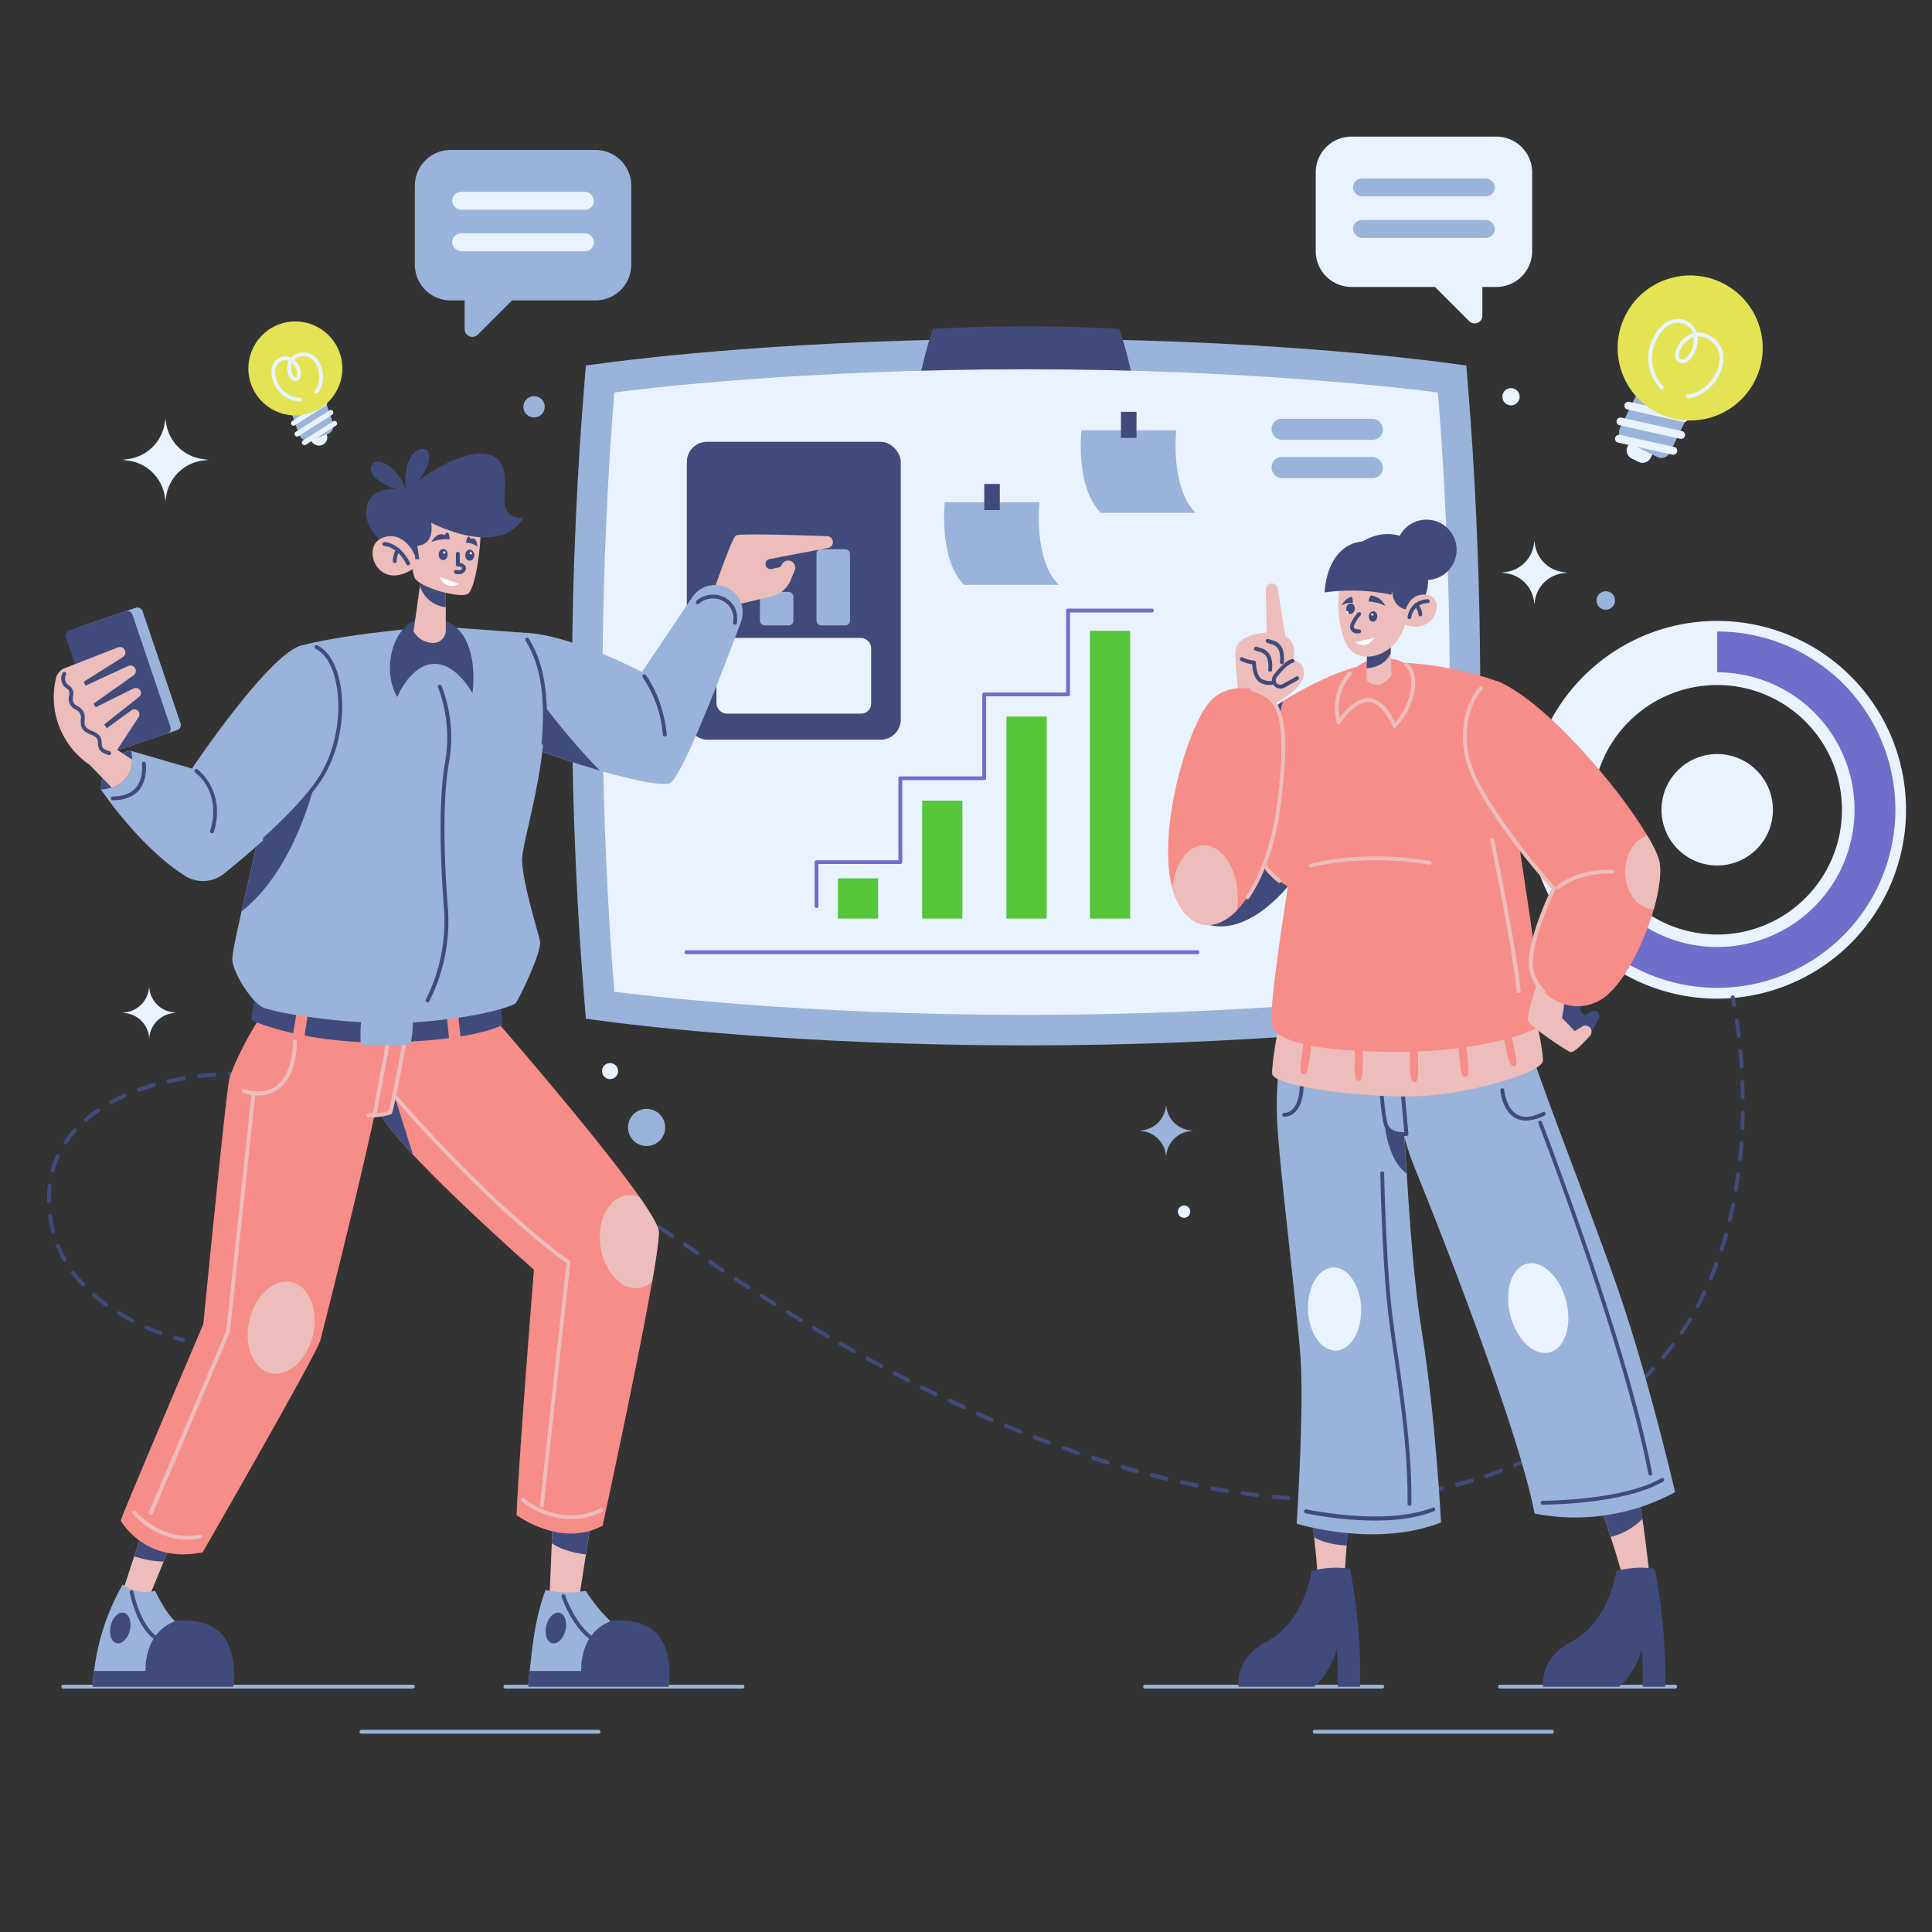 <?xml version="1.0" encoding="UTF-8" standalone="no"?>
<svg
   xmlns:dc="http://purl.org/dc/elements/1.1/"
   xmlns:cc="http://creativecommons.org/ns#"
   xmlns:rdf="http://www.w3.org/1999/02/22-rdf-syntax-ns#"
   xmlns:svg="http://www.w3.org/2000/svg"
   xmlns="http://www.w3.org/2000/svg"
   xmlns:sodipodi="http://sodipodi.sourceforge.net/DTD/sodipodi-0.dtd"
   xmlns:inkscape="http://www.inkscape.org/namespaces/inkscape"
   id="GROUND"
   viewBox="0 0 500 500"
   version="1.1"
   sodipodi:docname="Ideation Session Whiteboarding.svg"
   inkscape:version="1.0.1 (3bc2e813f5, 2020-09-07)">
  <rect x="0" y="0" width="500" height="500" fill="#333333" stroke="none"/>
  <sodipodi:namedview
     pagecolor="#ffffff"
     bordercolor="#666666"
     borderopacity="1"
     objecttolerance="10"
     gridtolerance="10"
     guidetolerance="10"
     inkscape:pageopacity="0"
     inkscape:pageshadow="2"
     inkscape:window-width="2400"
     inkscape:window-height="1271"
     id="namedview780"
     showgrid="false"
     inkscape:zoom="1.66"
     inkscape:cx="134.03614"
     inkscape:cy="225.90361"
     inkscape:window-x="2391"
     inkscape:window-y="-9"
     inkscape:window-maximized="1"
     inkscape:current-layer="GROUND" />
  <defs
     id="defs399">
    <style
       id="style397">.cls-1{fill:#9ab3da;}.cls-2{fill:#404b7c;}.cls-3{fill:#e9f3ff;}.cls-4{fill:#ecbdbb;}.cls-5{fill:#f68d88;}.cls-6{fill:#fff;}</style>
  </defs>
  <title
     id="title401">Ideation Session Whiteboarding</title>
  <path
     class="cls-1"
     d="M106.86,437H16.35a0.5,0.5,0,0,1,0-1h90.51A0.5,0.5,0,0,1,106.86,437Z"
     id="path403" />
  <path
     class="cls-1"
     d="M192.17,437H130.8a0.5,0.5,0,0,1,0-1h61.36A0.5,0.5,0,1,1,192.17,437Z"
     id="path405" />
  <path
     class="cls-1"
     d="M357.72,437H296.35a0.5,0.5,0,0,1,0-1h61.36A0.5,0.5,0,1,1,357.72,437Z"
     id="path407" />
  <path
     class="cls-1"
     d="M401.62,448.67H340.26a0.5,0.5,0,0,1,0-1h61.36A0.5,0.5,0,0,1,401.62,448.67Z"
     id="path409" />
  <path
     class="cls-1"
     d="M154.91,448.67H93.55a0.5,0.5,0,1,1,0-1h61.36A0.5,0.5,0,1,1,154.91,448.67Z"
     id="path411" />
  <path
     class="cls-1"
     d="M433.51,437H388.19a0.5,0.5,0,0,1,0-1h45.33A0.5,0.5,0,1,1,433.51,437Z"
     id="path413" />
  <path
     class="cls-1"
     d="M265.55,270.55c-58.45,0-99.89-5.07-107.6-6.08l-6.32-.83-0.52-6.35c-1.41-17.36-3.09-45-3.09-78.18s1.68-60.82,3.09-78.18l0.52-6.35,6.32-.83c7.71-1,49.15-6.08,107.6-6.08s99.89,5.07,107.6,6.08l6.32,0.83,0.52,6.35c1.41,17.36,3.09,45,3.09,78.18s-1.68,60.82-3.09,78.18l-0.52,6.35-6.32.83C365.44,265.48,324,270.55,265.55,270.55Z"
     id="path415" />
  <path
     class="cls-2"
     d="M265.55,98.26h27.6a113.76,113.76,0,0,0-3.45-13.15s-11.34-.66-24.15-0.66-24.15.66-24.15,0.66a113.76,113.76,0,0,0-3.45,13.15h27.6Z"
     id="path417" />
  <path
     class="cls-3"
     d="M372.13,256.65c-7.27,1-48.72,6-106.57,6s-99.31-5.06-106.57-6c-1.54-18.93-3.07-45.76-3.07-77.54s1.53-58.61,3.07-77.54c7.27-1,48.72-6,106.57-6s99.31,5.06,106.57,6c1.54,18.93,3.07,45.76,3.07,77.54S373.66,237.72,372.13,256.65Z"
     id="path419" />
  <path
     class="cls-1"
     d="M269,130s-1.63,14.69,5,21.36H249.51c-6.67-6.67-5-21.36-5-21.36H269Z"
     id="path421" />
  <rect
     class="cls-2"
     x="254.72"
     y="125.25"
     width="4.03"
     height="6.75"
     id="rect423" />
  <path
     class="cls-1"
     d="M304.41,111.36s-1.63,14.69,5,21.36H284.89c-6.67-6.67-5-21.36-5-21.36h24.56Z"
     id="path425" />
  <rect
     class="cls-2"
     x="290.1"
     y="106.58"
     width="4.03"
     height="6.75"
     id="rect427" />
  <rect
     class="cls-1"
     x="329.07"
     y="108.37"
     width="28.82"
     height="5.45"
     rx="2.66"
     ry="2.66"
     id="rect429" />
  <rect
     class="cls-1"
     x="329.07"
     y="118.28"
     width="28.82"
     height="5.45"
     rx="2.66"
     ry="2.66"
     id="rect431" />
  <rect
     class="cls-2"
     x="177.75"
     y="114.34"
     width="55.37"
     height="77.09"
     rx="5.22"
     ry="5.22"
     id="rect433" />
  <rect
     class="cls-3"
     x="185.42"
     y="165.09"
     width="40.04"
     height="19.6"
     rx="2.61"
     ry="2.61"
     id="rect435" />
  <rect
     class="cls-1"
     x="196.66"
     y="153.18"
     width="8.67"
     height="8.67"
     rx="1.19"
     ry="1.19"
     id="rect437" />
  <rect
     class="cls-1"
     x="211.31"
     y="142.13"
     width="8.67"
     height="19.72"
     rx="1.19"
     ry="1.19"
     id="rect439" />
  <path
     class="cls-1"
     d="M211.31,235a0.5,0.5,0,0,1-.5-0.5V223.13a0.5,0.5,0,0,1,.5-0.5h21.2v-21.2a0.5,0.5,0,0,1,.5-0.5h21.2v-21.2a0.5,0.5,0,0,1,.5-0.5h21.2V158a0.5,0.5,0,0,1,.5-0.5h21.7a0.5,0.5,0,0,1,0,1h-21.2v21.2a0.5,0.5,0,0,1-.5.5h-21.2v21.2a0.5,0.5,0,0,1-.5.5h-21.2v21.2a0.5,0.5,0,0,1-.5.5h-21.2v10.91A0.5,0.5,0,0,1,211.31,235Z"
     id="path441"
     style="fill:#6d6fca;fill-opacity:1" />
  <rect
     class="cls-2"
     x="216.85"
     y="227.31"
     width="10.41"
     height="10.41"
     id="rect443"
     style="fill:#56c53a;fill-opacity:1" />
  <rect
     class="cls-2"
     x="238.66"
     y="207.2"
     width="10.41"
     height="30.52"
     id="rect445"
     style="fill:#56c53a;fill-opacity:1" />
  <rect
     class="cls-2"
     x="260.47"
     y="185.43"
     width="10.41"
     height="52.29"
     id="rect447"
     style="fill:#56c53a;fill-opacity:1" />
  <rect
     class="cls-2"
     x="282.07"
     y="163.26"
     width="10.41"
     height="74.46"
     id="rect449"
     style="fill:#56c53a;fill-opacity:1" />
  <path
     class="cls-1"
     d="M309.92,246.93H177.64a0.5,0.5,0,0,1,0-1H309.92A0.5,0.5,0,1,1,309.92,246.93Z"
     id="path451"
     style="fill:#6d6fca;fill-opacity:1" />
  <path
     class="cls-3"
     d="M444.41,160.69a48.88,48.88,0,1,0,48.87,48.87A48.88,48.88,0,0,0,444.41,160.69Zm0,81.17a32.29,32.29,0,1,1,32.29-32.3A32.29,32.29,0,0,1,444.41,241.86Z"
     id="path453" />
  <circle
     class="cls-3"
     cx="444.41"
     cy="209.57"
     r="14.42"
     id="circle455" />
  <path
     class="cls-1"
     d="M444.41,174a35.54,35.54,0,1,1-35.54,35.54H398.3a46.11,46.11,0,1,0,46.11-46.11V174h0Z"
     id="path457"
     style="fill:#6d6fca;fill-opacity:1" />
  <path
     class="cls-2"
     d="M47.31,347.25H47.2s-0.74-.16-2-0.51a0.5,0.5,0,0,1,.28-1c1.19,0.34,1.89.5,1.9,0.5A0.5,0.5,0,0,1,47.31,347.25Z"
     id="path459" />
  <path
     class="cls-2"
     d="M345.44,388.55a0.5,0.5,0,0,1,0-1q2,0,4-.07a0.51,0.51,0,0,1,.52.48,0.5,0.5,0,0,1-.48.52q-2,.06-4,0.07h0Zm-4,0h0q-2,0-4-.14a0.5,0.5,0,0,1-.48-0.52,0.49,0.49,0,0,1,.52-0.48q2,0.09,4,.13A0.5,0.5,0,0,1,341.46,388.51Zm12-.22a0.5,0.5,0,0,1,0-1q2-.12,4-0.3a0.51,0.51,0,0,1,.54.45,0.5,0.5,0,0,1-.45.54q-2,.18-4,0.3h0Zm-19.92-.14h0q-2-.14-4-0.33a0.5,0.5,0,0,1-.45-0.54,0.51,0.51,0,0,1,.54-0.45q2,0.19,4,.33A0.5,0.5,0,0,1,333.49,388.15Zm27.86-.57a0.5,0.5,0,0,1-.06-1q2-.24,3.93-0.54a0.5,0.5,0,0,1,.15,1q-2,.3-4,0.54h-0.06Zm-35.8-.17H325.5q-2-.23-4-0.51a0.5,0.5,0,0,1-.43-0.56,0.51,0.51,0,0,1,.56-0.43q2,0.27,3.94.5A0.5,0.5,0,0,1,325.55,387.4Zm43.68-1a0.5,0.5,0,0,1-.09-1q2-.36,3.89-0.79a0.5,0.5,0,0,1,.21,1q-1.95.43-3.92,0.79h-0.09Zm-51.57-.07h-0.08q-2-.31-3.94-0.67a0.5,0.5,0,1,1,.18-1q2,0.35,3.92.67A0.5,0.5,0,0,1,317.66,386.31Zm-7.85-1.41h-0.1q-1.95-.39-3.91-0.82a0.5,0.5,0,0,1,.21-1q2,0.43,3.89.82A0.5,0.5,0,0,1,309.81,384.9Zm67.21-.24a0.5,0.5,0,0,1-.12-1c1.28-.33,2.57-0.68,3.83-1.05a0.5,0.5,0,0,1,.28,1c-1.28.38-2.58,0.73-3.87,1.06Zm-75-1.47H301.9q-1.94-.46-3.88-1a0.5,0.5,0,0,1,.25-1q1.94,0.5,3.86,1A0.5,0.5,0,0,1,302,383.19Zm82.66-.78a0.5,0.5,0,0,1-.16-1c1.24-.41,2.5-0.86,3.74-1.33a0.5,0.5,0,0,1,.35.94c-1.25.47-2.52,0.92-3.78,1.34Zm-90.38-1.2-0.13,0q-1.92-.53-3.84-1.09a0.5,0.5,0,1,1,.28-1q1.92,0.56,3.83,1.08A0.5,0.5,0,0,1,294.3,381.21Zm97.85-1.61a0.5,0.5,0,0,1-.19-1c1.22-.51,2.44-1.05,3.63-1.6a0.5,0.5,0,0,1,.42.91c-1.2.56-2.43,1.1-3.67,1.62A0.5,0.5,0,0,1,392.14,379.61ZM286.64,379l-0.15,0q-1.9-.59-3.81-1.21a0.5,0.5,0,1,1,.31-1l3.79,1.2A0.5,0.5,0,0,1,286.64,379Zm-7.58-2.46-0.16,0-3.77-1.32a0.5,0.5,0,1,1,.34-0.94q1.88,0.67,3.76,1.31A0.5,0.5,0,0,1,279.05,376.53Zm120.32-.27a0.5,0.5,0,0,1-.23-0.95c1.17-.6,2.35-1.23,3.49-1.87a0.5,0.5,0,1,1,.49.87c-1.16.65-2.34,1.29-3.53,1.89A0.5,0.5,0,0,1,399.37,376.25Zm-127.83-2.4a0.5,0.5,0,0,1-.17,0l-3.74-1.42a0.5,0.5,0,1,1,.36-0.93q1.86,0.72,3.72,1.41A0.5,0.5,0,0,1,271.54,373.85Zm134.78-1.5a0.5,0.5,0,0,1-.26-0.93c1.12-.69,2.24-1.41,3.34-2.14a0.5,0.5,0,0,1,.56.83c-1.1.74-2.24,1.46-3.37,2.16A0.49,0.49,0,0,1,406.32,372.35ZM264.1,371a0.5,0.5,0,0,1-.19,0l-3.7-1.51a0.5,0.5,0,1,1,.38-0.92l3.68,1.51A0.5,0.5,0,0,1,264.1,371Zm148.84-3.05a0.5,0.5,0,0,1-.29-0.9c1.07-.77,2.13-1.58,3.16-2.39a0.5,0.5,0,0,1,.62.79c-1,.82-2.12,1.63-3.19,2.41A0.5,0.5,0,0,1,412.94,367.92Zm-156.2,0a0.49,0.49,0,0,1-.2,0l-3.66-1.6a0.5,0.5,0,1,1,.41-0.91l3.65,1.59A0.5,0.5,0,0,1,256.74,367.91Zm-7.29-3.24a0.51,0.51,0,0,1-.21,0L245.62,363A0.5,0.5,0,1,1,246,362l3.61,1.68A0.5,0.5,0,0,1,249.45,364.68ZM419.2,363a0.5,0.5,0,0,1-.32-0.88c1-.85,2-1.74,3-2.62a0.5,0.5,0,1,1,.68.74c-1,.9-2,1.79-3,2.65A0.5,0.5,0,0,1,419.2,363Zm-177-1.72a0.5,0.5,0,0,1-.22,0l-3.58-1.76a0.5,0.5,0,1,1,.45-0.9l3.58,1.75A0.5,0.5,0,0,1,242.24,361.28Zm-7.14-3.55a0.5,0.5,0,0,1-.23-0.05l-3.55-1.83a0.5,0.5,0,0,1,.46-0.89l3.54,1.83A0.5,0.5,0,0,1,235.1,357.73Zm190-.12a0.5,0.5,0,0,1-.35-0.86l1.22-1.23q0.79-.8,1.54-1.62a0.5,0.5,0,0,1,.73.68q-0.76.82-1.56,1.64l-1.24,1.24A0.5,0.5,0,0,1,425.08,357.61ZM228,354a0.5,0.5,0,0,1-.24-0.06l-3.51-1.9a0.5,0.5,0,0,1,.48-0.88l3.5,1.89A0.5,0.5,0,0,1,228,354Zm202.45-2.28a0.5,0.5,0,0,1-.38-0.82c0.84-1,1.67-2.06,2.45-3.11a0.5,0.5,0,1,1,.8.6c-0.79,1.06-1.63,2.13-2.48,3.15A0.5,0.5,0,0,1,430.48,351.76ZM221,350.21a0.5,0.5,0,0,1-.24-0.06l-3.48-2a0.5,0.5,0,0,1,.5-0.87l3.47,2A0.5,0.5,0,0,1,221,350.21Zm-6.93-4a0.49,0.49,0,0,1-.25-0.07l-3.44-2a0.5,0.5,0,1,1,.51-0.86l3.43,2A0.5,0.5,0,0,1,214.11,346.26ZM41.59,345.5a0.5,0.5,0,0,1-.17,0c-1.26-.46-2.52-1-3.74-1.49a0.5,0.5,0,1,1,.4-0.92c1.2,0.52,2.44,1,3.68,1.47A0.5,0.5,0,0,1,41.59,345.5Zm393.66-.13a0.5,0.5,0,0,1-.42-0.78c0.73-1.09,1.44-2.22,2.12-3.35a0.5,0.5,0,1,1,.86.51c-0.68,1.14-1.41,2.29-2.14,3.39A0.5,0.5,0,0,1,435.25,345.37Zm-401-3.06a0.49,0.49,0,0,1-.23-0.06c-1.2-.62-2.38-1.28-3.51-2a0.5,0.5,0,0,1,.52-0.85c1.11,0.67,2.27,1.32,3.45,1.93A0.5,0.5,0,0,1,34.27,342.31Zm173-.13a0.5,0.5,0,0,1-.26-0.07l-3.4-2.08a0.5,0.5,0,0,1,.53-0.85l3.4,2.08A0.5,0.5,0,0,1,207.25,342.19Zm232.08-3.65a0.5,0.5,0,0,1-.44-0.74c0.62-1.16,1.21-2.35,1.78-3.54a0.5,0.5,0,0,1,.9.43c-0.57,1.21-1.18,2.41-1.8,3.58A0.5,0.5,0,0,1,439.34,338.53Zm-411.87-.38a0.5,0.5,0,0,1-.29-0.09c-1.1-.8-2.17-1.64-3.16-2.51a0.5,0.5,0,1,1,.66-0.75c1,0.84,2,1.67,3.09,2.45A0.5,0.5,0,0,1,27.47,338.15Zm173-.16a0.5,0.5,0,0,1-.27-0.08l-3.37-2.14a0.5,0.5,0,1,1,.54-0.84l3.36,2.13A0.5,0.5,0,0,1,200.47,338Zm-6.72-4.3a0.5,0.5,0,0,1-.27-0.08l-3.34-2.19a0.5,0.5,0,0,1,.55-0.83l3.33,2.19A0.5,0.5,0,0,1,193.75,333.7Zm-172.28-.79a0.5,0.5,0,0,1-.36-0.16,35.94,35.94,0,0,1-2.6-3.1,0.5,0.5,0,0,1,.8-0.6,34.83,34.83,0,0,0,2.53,3A0.5,0.5,0,0,1,21.47,332.92Zm421.28-1.59a0.5,0.5,0,0,1-.46-0.69c0.51-1.21,1-2.45,1.46-3.69a0.5,0.5,0,0,1,.94.35c-0.46,1.26-1,2.51-1.47,3.73A0.5,0.5,0,0,1,442.75,331.33Zm-255.66-2a0.5,0.5,0,0,1-.28-0.08l-3.3-2.24a0.5,0.5,0,0,1,.56-0.83l3.3,2.24A0.5,0.5,0,0,1,187.1,329.3ZM16.73,326.53a0.5,0.5,0,0,1-.44-0.25,31.47,31.47,0,0,1-1.77-3.64,0.5,0.5,0,1,1,.93-0.38,30.35,30.35,0,0,0,1.72,3.52A0.5,0.5,0,0,1,16.73,326.53Zm163.79-1.73a0.49,0.49,0,0,1-.28-0.09l-0.68-.47-2.6-1.79a0.5,0.5,0,0,1,.56-0.83l2.61,1.8,0.68,0.47A0.5,0.5,0,0,1,180.51,324.8Zm265-.95-0.15,0a0.5,0.5,0,0,1-.32-0.63c0.4-1.24.79-2.52,1.14-3.8a0.5,0.5,0,1,1,1,.27c-0.36,1.29-.75,2.59-1.16,3.84A0.5,0.5,0,0,1,445.52,323.85ZM173.93,320.3a0.5,0.5,0,0,1-.28-0.08l-3.32-2.2a0.5,0.5,0,0,1,.55-0.84l3.33,2.2A0.5,0.5,0,0,1,173.93,320.3ZM13.72,319.18a0.5,0.5,0,0,1-.48-0.37,31.83,31.83,0,0,1-.77-4,0.5,0.5,0,1,1,1-.13,30.72,30.72,0,0,0,.75,3.84,0.5,0.5,0,0,1-.36.61Zm433.95-3h-0.12a0.5,0.5,0,0,1-.37-0.6c0.3-1.27.59-2.57,0.86-3.88a0.5,0.5,0,1,1,1,.2c-0.27,1.31-.56,2.63-0.86,3.91A0.5,0.5,0,0,1,447.67,316.18Zm-280.42-.24a0.5,0.5,0,0,1-.27-0.08l-3.37-2.12a0.5,0.5,0,0,1,.53-0.85l3.38,2.13A0.5,0.5,0,0,1,167.26,315.94Zm-6.77-4.21a0.5,0.5,0,0,1-.26-0.07l-3.42-2a0.5,0.5,0,1,1,.51-0.86q1.71,1,3.43,2A0.5,0.5,0,0,1,160.49,311.73ZM12.69,311.3a0.5,0.5,0,0,1-.5-0.49v-0.38c0-1.13.05-2.3,0.16-3.47l0-.19a0.5,0.5,0,0,1,1,.1l0,0.19c-0.1,1.14-.16,2.28-0.16,3.38v0.36a0.5,0.5,0,0,1-.49.51h0Zm436.56-2.94h-0.08a0.5,0.5,0,0,1-.41-0.58q0.33-2,.59-3.93a0.49,0.49,0,0,1,.56-0.43,0.5,0.5,0,0,1,.43.56q-0.26,2-.59,4A0.5,0.5,0,0,1,449.26,308.36Zm-295.64-.68a0.5,0.5,0,0,1-.25-0.07q-1.74-1-3.47-2a0.5,0.5,0,1,1,.49-0.87q1.73,1,3.48,2A0.5,0.5,0,0,1,153.62,307.68Zm-7-3.88a0.5,0.5,0,0,1-.24-0.06q-1.77-1-3.52-1.87a0.5,0.5,0,0,1,.46-0.89q1.75,0.92,3.53,1.87A0.5,0.5,0,0,1,146.65,303.8ZM13.6,303.41l-0.13,0a0.5,0.5,0,0,1-.35-0.62A24.43,24.43,0,0,1,14.52,299a0.5,0.5,0,1,1,.91.42A23.52,23.52,0,0,0,14.08,303,0.5,0.5,0,0,1,13.6,303.41Zm436.72-3h-0.05a0.5,0.5,0,0,1-.45-0.55q0.2-2,.34-4a0.5,0.5,0,0,1,1,.07q-0.14,2-.35,4A0.5,0.5,0,0,1,450.31,300.45Zm-310.73-.34a0.5,0.5,0,0,1-.22-0.05q-1.79-.9-3.57-1.77a0.5,0.5,0,1,1,.44-0.9q1.78,0.87,3.58,1.77A0.5,0.5,0,0,1,139.58,300.11Zm-7.17-3.49a0.49,0.49,0,0,1-.21,0q-1.82-.85-3.62-1.66A0.5,0.5,0,1,1,129,294q1.8,0.81,3.63,1.66A0.5,0.5,0,0,1,132.41,296.62Zm-115.48-.41a0.5,0.5,0,0,1-.41-0.78,28.83,28.83,0,0,1,2.5-3.19,0.5,0.5,0,0,1,.74.67A27.68,27.68,0,0,0,17.35,296,0.5,0.5,0,0,1,16.93,296.21Zm108.2-2.85a0.5,0.5,0,0,1-.2,0q-1.85-.79-3.67-1.54a0.5,0.5,0,0,1,.38-0.93q1.83,0.75,3.68,1.55A0.5,0.5,0,0,1,125.14,293.36Zm325.75-.86h0a0.5,0.5,0,0,1-.48-0.52q0.09-2,.12-4a0.5,0.5,0,0,1,.5-0.49h0a0.5,0.5,0,0,1,.49.51q0,2-.12,4A0.5,0.5,0,0,1,450.89,292.5Zm-333.13-2.16a0.5,0.5,0,0,1-.18,0q-1.87-.73-3.72-1.41a0.5,0.5,0,1,1,.35-0.94q1.85,0.68,3.74,1.42A0.5,0.5,0,0,1,117.76,290.33Zm-95.52,0a0.5,0.5,0,0,1-.33-0.88,36.85,36.85,0,0,1,3.2-2.46,0.5,0.5,0,1,1,.57.82,35.8,35.8,0,0,0-3.11,2.4A0.5,0.5,0,0,1,22.24,290.29Zm88-2.71-0.16,0q-1.9-.66-3.77-1.27a0.5,0.5,0,0,1,.31-1q1.88,0.61,3.79,1.27A0.5,0.5,0,0,1,110.28,287.58Zm-81.49-1.81a0.5,0.5,0,0,1-.24-0.94c1.15-.64,2.36-1.24,3.61-1.79a0.5,0.5,0,0,1,.41.91c-1.22.54-2.4,1.13-3.53,1.75A0.5,0.5,0,0,1,28.79,285.77Zm73.91-.66-0.15,0q-1.93-.58-3.82-1.11a0.5,0.5,0,1,1,.27-1q1.9,0.53,3.84,1.12A0.5,0.5,0,0,1,102.7,285.11ZM451,284.52a0.5,0.5,0,0,1-.5-0.49q0-2-.1-4a0.5,0.5,0,0,1,.48-0.52,0.51,0.51,0,0,1,.52.48q0.07,1.94.1,4a0.5,0.5,0,0,1-.49.51h0ZM95,283l-0.12,0q-2-.5-3.86-0.94a0.5,0.5,0,1,1,.22-1q1.92,0.44,3.89.94A0.5,0.5,0,0,1,95,283Zm-59-.46a0.5,0.5,0,0,1-.17-1c1.24-.44,2.53-0.86,3.83-1.23a0.5,0.5,0,1,1,.27,1c-1.28.36-2.55,0.77-3.76,1.21Zm51.2-1.33h-0.1q-2-.4-3.9-0.74a0.5,0.5,0,1,1,.17-1q1.94,0.34,3.93.75A0.5,0.5,0,0,1,87.25,281.19Zm-43.54-.86a0.5,0.5,0,0,1-.11-1c1.28-.28,2.61-0.54,3.94-0.75a0.5,0.5,0,1,1,.16,1c-1.31.21-2.62,0.46-3.89,0.74H43.71Zm35.68-.52H79.32q-2-.29-3.94-0.52a0.5,0.5,0,0,1-.44-0.55,0.5,0.5,0,0,1,.55-0.44q2,0.23,4,.52A0.5,0.5,0,0,1,79.4,279.81ZM51.58,279a0.5,0.5,0,0,1-.06-1c1.3-.15,2.65-0.27,4-0.36a0.49,0.49,0,0,1,.53.47,0.5,0.5,0,0,1-.47.53c-1.33.09-2.66,0.21-3.95,0.35H51.58Zm19.9-.15h0c-1.32-.11-2.66-0.2-4-0.27a0.5,0.5,0,0,1-.47-0.52,0.49,0.49,0,0,1,.52-0.47c1.31,0.07,2.66.16,4,.27A0.5,0.5,0,0,1,71.48,278.88Zm-11.95-.38a0.5,0.5,0,0,1,0-1q2,0,4,0A0.5,0.5,0,0,1,64,278a0.52,0.52,0,0,1-.51.49q-2,0-4,0h0Zm391.18-1.94a0.5,0.5,0,0,1-.5-0.47q-0.13-2.08-.3-4a0.5,0.5,0,0,1,.45-0.54,0.51,0.51,0,0,1,.54.45c0.11,1.26.22,2.6,0.31,4a0.5,0.5,0,0,1-.47.53h0ZM450,268.61a0.5,0.5,0,0,1-.5-0.44c-0.17-1.45-.35-2.77-0.52-3.94a0.5,0.5,0,0,1,.42-0.57,0.51,0.51,0,0,1,.57.42c0.17,1.18.35,2.5,0.52,4a0.5,0.5,0,0,1-.44.56H450Z"
     id="path461" />
  <path
     class="cls-2"
     d="M448.81,260.58a0.5,0.5,0,0,1-.49-0.41c-0.23-1.25-.38-1.93-0.38-1.94a0.5,0.5,0,0,1,1-.22s0.16,0.69.39,2a0.5,0.5,0,0,1-.4.58h-0.09Z"
     id="path463" />
  <path
     class="cls-1"
     d="M107.36,48.07V68.49a9.26,9.26,0,0,0,9.25,9.26h3.64v7.5a2,2,0,0,0,3.37,1.39l8.89-8.89h21.6a9.26,9.26,0,0,0,9.26-9.26V48.07a9.26,9.26,0,0,0-9.26-9.26h-37.5A9.26,9.26,0,0,0,107.36,48.07Z"
     id="path465" />
  <rect
     class="cls-3"
     x="117.02"
     y="49.64"
     width="36.7"
     height="4.65"
     rx="2.32"
     ry="2.32"
     id="rect467" />
  <rect
     class="cls-3"
     x="117.02"
     y="60.38"
     width="36.7"
     height="4.65"
     rx="2.32"
     ry="2.32"
     id="rect469" />
  <path
     class="cls-3"
     d="M396.52,44.62V65a9.26,9.26,0,0,1-9.25,9.26h-3.64v7.5a2,2,0,0,1-3.37,1.39l-8.89-8.89h-21.6A9.26,9.26,0,0,1,340.51,65V44.62a9.26,9.26,0,0,1,9.26-9.26h37.5A9.26,9.26,0,0,1,396.52,44.62Z"
     id="path471" />
  <rect
     class="cls-1"
     x="350.16"
     y="46.19"
     width="36.7"
     height="4.65"
     rx="2.32"
     ry="2.32"
     transform="translate(737.02 97.02) rotate(180)"
     id="rect473" />
  <rect
     class="cls-1"
     x="350.16"
     y="56.93"
     width="36.7"
     height="4.65"
     rx="2.32"
     ry="2.32"
     transform="translate(737.02 118.5) rotate(-180)"
     id="rect475" />
  <path
     class="cls-3"
     d="M423.61,113h1.93a2.37,2.37,0,0,1,2.37,2.37v1.69a2.37,2.37,0,0,1-2.37,2.37h-1.93a2.37,2.37,0,0,1-2.37-2.37V115.4A2.38,2.38,0,0,1,423.61,113Z"
     transform="translate(94.7 -175.22) rotate(26.15)"
     id="path477" />
  <path
     class="cls-1"
     d="M420.17,104.38h14.36a0,0,0,0,1,0,0v10.06a2.37,2.37,0,0,1-2.37,2.37h-9.61a2.37,2.37,0,0,1-2.37-2.37V104.38A0,0,0,0,1,420.17,104.38Z"
     transform="translate(92.49 -177.03) rotate(26.15)"
     id="path479" />
  <path
     class="cls-3"
     d="M421.2,106l14.44,3.2a1,1,0,0,0,.44-2L421.64,104a1,1,0,0,0-.44,2"
     id="path481" />
  <path
     class="cls-3"
     d="M419.18,110.08l15.67,3.48a1,1,0,0,0,.44-2l-15.67-3.48a1,1,0,0,0-.44,2"
     id="path483" />
  <path
     class="cls-3"
     d="M418.77,114.55l14.06,3.12a1,1,0,0,0,.44-2l-14.06-3.12a1,1,0,0,0-.44,2"
     id="path485" />
  <circle
     class="cls-1"
     cx="437.43"
     cy="90.06"
     r="18.77"
     transform="translate(163.79 443.02) rotate(-63.85)"
     id="circle487"
     style="fill:#e3e354;fill-opacity:1" />
  <path
     class="cls-3"
     d="M436.81,103.08a0.5,0.5,0,0,1,0-1c3.71-.29,6.93-3.85,7.89-7.13,0.8-2.72.14-5.13-1.81-6.62a5.27,5.27,0,0,0-3.57-1.25c0.3,2.82-1.18,5.75-2.85,6.65a1.92,1.92,0,0,1-2.4-.3c-1-1-.54-3.35,1.06-5.17a6.41,6.41,0,0,1,3-2,4.08,4.08,0,0,0-3.42-2.69c-2.4-.28-4.7,1.45-6.13,4.63a10.43,10.43,0,0,0,1.87,11.74,0.5,0.5,0,0,1-.68.73,11.47,11.47,0,0,1-2.1-12.88c1.62-3.59,4.31-5.53,7.16-5.21a5.08,5.08,0,0,1,4.29,3.5,6.25,6.25,0,0,1,4.36,1.44c2.3,1.75,3.09,4.55,2.17,7.69-1.23,4.18-5,7.56-8.77,7.85h0Zm1.49-15.81a5.61,5.61,0,0,0-2.45,1.65c-1.31,1.5-1.66,3.25-1.1,3.81a0.92,0.92,0,0,0,1.22.12C437.16,92.21,438.55,89.8,438.3,87.27Z"
     id="path489" />
  <rect
     class="cls-3"
     x="80.38"
     y="111.15"
     width="4.33"
     height="4.18"
     rx="2.09"
     ry="2.09"
     transform="translate(-32.16 32.74) rotate(-18.85)"
     id="rect491" />
  <path
     class="cls-1"
     d="M76.58,105.35h9.3a0,0,0,0,1,0,0V111a2.37,2.37,0,0,1-2.37,2.37H79A2.37,2.37,0,0,1,76.58,111v-5.68A0,0,0,0,1,76.58,105.35Z"
     transform="translate(-30.98 32.11) rotate(-18.85)"
     id="path493" />
  <path
     class="cls-3"
     d="M76.29,110.08l8.08-5.15a0.66,0.66,0,0,0-.71-1.11L75.58,109a0.66,0.66,0,0,0,.71,1.11"
     id="path495" />
  <path
     class="cls-3"
     d="M77.25,112.89L86,107.3a0.66,0.66,0,0,0-.71-1.11l-8.78,5.59a0.66,0.66,0,0,0,.71,1.11"
     id="path497" />
  <path
     class="cls-3"
     d="M79.11,115.12l7.87-5a0.66,0.66,0,0,0-.71-1.11l-7.87,5a0.66,0.66,0,0,0,.71,1.11"
     id="path499" />
  <circle
     class="cls-1"
     cx="76.44"
     cy="95.35"
     r="12.16"
     transform="translate(-26.71 29.81) rotate(-18.85)"
     id="circle501"
     style="fill:#e3e354;fill-opacity:1" />
  <path
     class="cls-3"
     d="M77.75,103.91a7.61,7.61,0,0,1-7-5.06c-0.93-2.46-.57-4.66.95-5.87a3.48,3.48,0,0,1,3.64-.44A4.27,4.27,0,0,1,78,91.25a4.55,4.55,0,0,1,4.7,2.62c1.39,2.54,1.2,5.9-.44,7.81a0.5,0.5,0,0,1-.76-0.65c1.52-1.77,1.36-4.79.33-6.69a3.62,3.62,0,0,0-3.68-2.11,3.34,3.34,0,0,0-2,.88,4.74,4.74,0,0,1,1.65,4.42,1.41,1.41,0,0,1-1.4,1.08h0c-1.17,0-2-1.54-2.06-3a4.41,4.41,0,0,1,.4-2.22,2.48,2.48,0,0,0-2.45.39c-1.17.92-1.4,2.69-.64,4.73a6.57,6.57,0,0,0,6.07,4.41,0.49,0.49,0,0,1,.52.48,0.5,0.5,0,0,1-.48.52h0ZM75.62,94a3.51,3.51,0,0,0-.26,1.58c0.08,1.25.7,2.08,1.07,2.09h0a0.43,0.43,0,0,0,.44-0.38A3.84,3.84,0,0,0,75.62,94Z"
     id="path503" />
  <path
     class="cls-3"
     d="M31.68,119l1.29-.17a11.07,11.07,0,0,0,9.64-9.24l0.18-1.24L43,109.59a11.07,11.07,0,0,0,9.64,9.24L53.9,119l-1.29.17A11.07,11.07,0,0,0,43,128.42l-0.18,1.24-0.18-1.24A11.07,11.07,0,0,0,33,119.18Z"
     id="path505" />
  <path
     class="cls-3"
     d="M31.68,262.1l0.81-.11a7,7,0,0,0,6-5.8l0.11-.78,0.11,0.78a7,7,0,0,0,6,5.8l0.81,0.11-0.81.11a7,7,0,0,0-6,5.8l-0.11.78L38.54,268a7,7,0,0,0-6-5.8Z"
     id="path507" />
  <path
     class="cls-1"
     d="M294.87,292.63l0.81-.11a7,7,0,0,0,6-5.8l0.11-.78,0.11,0.78a7,7,0,0,0,6,5.8l0.81,0.11-0.81.11a7,7,0,0,0-6,5.8l-0.11.78-0.11-.78a7,7,0,0,0-6-5.8Z"
     id="path509" />
  <path
     class="cls-3"
     d="M388.57,148.19l1-.13a8.49,8.49,0,0,0,7.39-7.09l0.14-1,0.14,1a8.49,8.49,0,0,0,7.39,7.09l1,0.13-1,.13a8.49,8.49,0,0,0-7.39,7.09l-0.14,1-0.14-1a8.49,8.49,0,0,0-7.39-7.09Z"
     id="path511" />
  <circle
     class="cls-1"
     cx="138.21"
     cy="105.28"
     r="2.76"
     id="circle513" />
  <circle
     class="cls-3"
     cx="157.88"
     cy="277.2"
     r="2.08"
     id="circle515" />
  <circle
     class="cls-1"
     cx="167.34"
     cy="291.78"
     r="4.81"
     id="circle517" />
  <circle
     class="cls-3"
     cx="306.44"
     cy="313.57"
     r="1.6"
     id="circle519" />
  <circle
     class="cls-1"
     cx="415.57"
     cy="155.4"
     r="2.4"
     id="circle521" />
  <circle
     class="cls-3"
     cx="391.05"
     cy="102.68"
     r="2.24"
     id="circle523" />
  <path
     class="cls-4"
     d="M153.19,392.3l-1.55,10-1.57,10.07c-3,2-7.82.13-7.82,0.13l0.55-13.12,0.29-7.08h10.1Z"
     id="path525" />
  <path
     class="cls-2"
     d="M153.19,392.3l-1.55,10c-4.22-.54-7-1.64-8.84-2.92l0.29-7.08h10.1Z"
     id="path527" />
  <path
     class="cls-1"
     d="M173.08,436.53H136.72s0-1.56.35-4.1c0.63-5,1.06-12.54,4.11-20.95a26.31,26.31,0,0,0,10.42.22,40.34,40.34,0,0,0,6.41,7.87s2.78,0.88,7.41,4.43S173.5,433.47,173.08,436.53Z"
     id="path529" />
  <ellipse
     class="cls-2"
     cx="143.85"
     cy="421.31"
     rx="4.05"
     ry="2.56"
     transform="translate(-299.43 462.46) rotate(-76.45)"
     id="ellipse531" />
  <path
     class="cls-2"
     d="M153,424.41a0.5,0.5,0,0,1-.3-0.1c-4.82-3.6-7.26-10.76-7.36-11.06a0.5,0.5,0,0,1,.95-0.32c0,0.07,2.45,7.17,7,10.58A0.5,0.5,0,0,1,153,424.41Z"
     id="path533" />
  <path
     class="cls-2"
     d="M169.06,421.93c-4.63-3.55-11.06-2.35-11.06-2.35-8.3,3.24-7.58,12.86-7.58,12.86H137.07c-0.32,2.54-.35,4.1-0.35,4.1h36.36C173.5,433.47,173.68,425.48,169.06,421.93Z"
     id="path535" />
  <path
     class="cls-5"
     d="M168.76,331.73c-3.87,22-12.8,63.1-12.8,63.1a16.17,16.17,0,0,1-3.37,1.39,18.58,18.58,0,0,1-9.65.06,28.09,28.09,0,0,1-9.25-4.17c0.57-15,4.49-63.51,4.49-63.51s-19.42-17.09-31.28-29.74a93.56,93.56,0,0,1-6.46-7.51c-0.67-.9-1.31-1.84-1.88-2.79-7-11.36-7.44-25.14-.88-31.11,13.34-12.13,29.81,5.65,29.81,5.65s26.77,30.62,38.08,46.78c2.94,4.21,4.85,7.43,4.94,8.87C170.6,320.34,169.9,325.19,168.76,331.73Z"
     id="path537" />
  <path
     class="cls-2"
     d="M106.89,298.85a93.56,93.56,0,0,1-6.46-7.51c-0.67-.9-1.31-1.84-1.88-2.79a5.23,5.23,0,0,0,2.44-.7c0.64-.64,1.12-4.16,1.12-4.16Z"
     id="path539" />
  <path
     class="cls-4"
     d="M168.76,331.73a6.46,6.46,0,0,1-3.38,1.59c-4.62.62-9.09-4.24-10-10.86s2.16-12.47,6.79-13.09a6.25,6.25,0,0,1,3.37.5c2.94,4.21,4.85,7.43,4.94,8.87C170.6,320.34,169.9,325.19,168.76,331.73Z"
     id="path541" />
  <path
     class="cls-4"
     d="M140.25,390.2H140.2a0.5,0.5,0,0,1-.45-0.55c1.52-14.89,6.41-58.71,6.86-62.7-22.16-16.22-45.45-43.7-45.69-44a0.5,0.5,0,0,1,.76-0.64c0.23,0.28,23.62,27.87,45.74,44a0.5,0.5,0,0,1,.2.46c-0.05.47-5.31,47.45-6.89,63A0.5,0.5,0,0,1,140.25,390.2Z"
     id="path543" />
  <path
     class="cls-4"
     d="M147.76,393.15A21.06,21.06,0,0,1,135,388.55a0.5,0.5,0,0,1,.66-0.75c0.09,0.08,8.95,7.72,19.73,2.57a0.5,0.5,0,1,1,.43.9A18.57,18.57,0,0,1,147.76,393.15Z"
     id="path545" />
  <polygon
     class="cls-4"
     points="44.42 399.15 42.36 404.14 38.41 413.76 31.5 412.61 34.73 402.77 36.79 396.51 44.42 399.15"
     id="polygon547" />
  <path
     class="cls-2"
     d="M44.42,399.15l-2.06,5a26.19,26.19,0,0,1-7.63-1.37l2.06-6.27Z"
     id="path549" />
  <path
     class="cls-1"
     d="M60.34,436.53H24s0-1.56.35-4.1a59.27,59.27,0,0,1,7.4-22.35,10.25,10.25,0,0,0,8.41,1.62s2.29,5.12,5.12,7.87a14.86,14.86,0,0,1,10,2.88C59.86,426,60.77,433.47,60.34,436.53Z"
     id="path551" />
  <ellipse
     class="cls-2"
     cx="31.12"
     cy="421.31"
     rx="4.05"
     ry="2.56"
     transform="translate(-385.75 352.86) rotate(-76.45)"
     id="ellipse553" />
  <path
     class="cls-2"
     d="M40.27,424.41a0.5,0.5,0,0,1-.3-0.1c-4.85-3.62-6.32-11.87-6.38-12.21a0.5,0.5,0,0,1,.41-0.58,0.49,0.49,0,0,1,.58.41c0,0.08,1.47,8.2,6,11.58A0.5,0.5,0,0,1,40.27,424.41Z"
     id="path555" />
  <path
     class="cls-2"
     d="M56.32,421.93c-4.63-3.55-11.06-2.35-11.06-2.35-8.3,3.24-7.58,12.86-7.58,12.86H24.33C24,435,24,436.53,24,436.53H60.34C60.77,433.47,60.95,425.48,56.32,421.93Z"
     id="path557" />
  <path
     class="cls-5"
     d="M105.88,264s-4,21.31-4.89,23.87a10.71,10.71,0,0,1-4.08.78c-5.12,23.44-13.34,55.64-14,58.23-1,3.62-30.45,54.85-30.45,54.85-15,3.12-21.23-8.22-21.23-8.22,1-3,21.39-50.84,21.39-50.84s5.88-60,6.73-63.46S69,256.29,78.8,251.32c10.9-5.57,21.75.2,22.14,12.92Z"
     id="path559" />
  <path
     class="cls-4"
     d="M66.88,283.5a14.58,14.58,0,0,1-4-.62,0.5,0.5,0,1,1,.28-1c3.5,1,6.34.69,8.44-.93,4.36-3.37,4.23-11.32,4.22-11.4a0.5,0.5,0,1,1,1,0c0,0.35.15,8.54-4.61,12.21A8.46,8.46,0,0,1,66.88,283.5Z"
     id="path561" />
  <path
     class="cls-4"
     d="M39,392a0.5,0.5,0,0,1-.46-0.7l20-46.89,6.56-61.43a0.49,0.49,0,0,1,.55-0.44,0.5,0.5,0,0,1,.44.55l-6.57,61.5a0.5,0.5,0,0,1,0,.14l-20,47A0.5,0.5,0,0,1,39,392Z"
     id="path563" />
  <ellipse
     class="cls-4"
     cx="72.76"
     cy="343.62"
     rx="12.08"
     ry="8.45"
     transform="translate(-278.4 336.15) rotate(-76.83)"
     id="ellipse565" />
  <path
     class="cls-4"
     d="M48.4,398.48c-8.41,0-14-6.63-14.06-6.71a0.5,0.5,0,0,1,.77-0.64c0.07,0.08,6.83,8.08,16.5,6a0.5,0.5,0,0,1,.21,1A16.3,16.3,0,0,1,48.4,398.48Z"
     id="path567" />
  <path
     class="cls-4"
     d="M95.81,289.16H95.29a0.5,0.5,0,0,1-.49-0.51,0.52,0.52,0,0,1,.51-0.49,14,14,0,0,0,5.27-.67c0.95-3.15,4.05-20.37,4.08-20.55a0.5,0.5,0,0,1,1,.18c-0.13.75-3.3,18.34-4.19,20.91a0.5,0.5,0,0,1-.24.28C101.15,288.33,99.53,289.16,95.81,289.16Z"
     id="path569" />
  <path
     class="cls-4"
     d="M96.91,289.13H96.82a0.5,0.5,0,0,1-.4-0.58l4.08-22.09a0.5,0.5,0,0,1,1,.18L97.4,288.72A0.5,0.5,0,0,1,96.91,289.13Z"
     id="path571" />
  <path
     class="cls-4"
     d="M184.8,152.64s4.57-13.34,5.65-14.06c0.91-.61,18.22,0,23.63.18a1.53,1.53,0,0,1,1.47,1.67h0a1.53,1.53,0,0,1-1.24,1.38l-15.1,2.86a1.31,1.31,0,0,0-1,1.76h0a1.31,1.31,0,0,0,1.51.82l2.18-.48,0.5-.82a1.84,1.84,0,0,1,2.42-.67h0a1.84,1.84,0,0,1,.86,2.32l-1,2.43a7.21,7.21,0,0,1-5,4.33l-9.7,2.27Z"
     id="path573" />
  <path
     class="cls-1"
     d="M191.73,161c-3.79,10.24-15.06,40.07-18.35,41.65-1.75.85-9.38-.69-18.13-3.22-11-3.17-23.84-7.89-28.86-11.32-3.75-2.55-5.51-7.21-5.19-11.77,0.43-6.41,5-12.63,13.92-12.59,11.86,0.06,31,10.17,31,10.17l13-19.31a7.17,7.17,0,0,1,9.85-2.06l0.14,0.1A7.12,7.12,0,0,1,191.73,161Z"
     id="path575" />
  <path
     class="cls-2"
     d="M155.25,199.41c-11-3.17-23.84-7.89-28.86-11.32-3.75-2.55-5.51-7.21-5.19-11.77a22.31,22.31,0,0,1,10.56-6.2S143.36,187.43,155.25,199.41Z"
     id="path577" />
  <path
     class="cls-2"
     d="M190.21,161.67h-0.1a0.5,0.5,0,0,1-.39-0.59,5.13,5.13,0,0,0-2.68-5.58,5.47,5.47,0,0,0-6.1.7,0.5,0.5,0,1,1-.69-0.72,6.5,6.5,0,0,1,7.24-.87c4.14,2.07,3.22,6.64,3.21,6.68A0.5,0.5,0,0,1,190.21,161.67Z"
     id="path579" />
  <path
     class="cls-2"
     d="M172.06,190.6a0.5,0.5,0,0,1-.5-0.45,31.35,31.35,0,0,0-5.19-14.81,0.5,0.5,0,1,1,.79-0.61c0.18,0.23,4.43,5.83,5.39,15.32a0.5,0.5,0,0,1-.45.55h-0.05Z"
     id="path581" />
  <path
     class="cls-2"
     d="M66,257.33l-1,6.65s13.14,6.25,35.66,5.77,29.33-4.49,29.33-4.49l-0.48-6.73A126.36,126.36,0,0,1,66,257.33Z"
     id="path583" />
  <path
     class="cls-1"
     d="M93.86,261.33c-0.43.47-.8,8.57-0.4,8.89s12,0.56,12.66-.08,1-8.33.56-8.73S94.82,260.29,93.86,261.33Z"
     id="path585" />
  <polygon
     class="cls-5"
     points="77.19 259.41 75.75 268.14 78.72 268.62 80.08 259.81 77.19 259.41"
     id="polygon587" />
  <polygon
     class="cls-5"
     points="115.43 260.64 116.24 269.13 119.23 268.79 118.32 260.26 115.43 260.64"
     id="polygon589" />
  <path
     class="cls-1"
     d="M139.77,243.7c0.48,2.57-5.62,15.38-6.41,16s-8.34,3.53-25,4.81-36.86-2.4-40.07-3.68-8.17-9.46-8.17-12.5c0-1.6.84-5.58,2.4-12.49,1.4-6.27,3.41-15,5.93-26.45,1.39-6.4,2.78-12.39,4.06-17.74,3.55-14.88,6.28-24.81,6.28-24.81,13.06-3.21,34.54-4.73,34.54-4.73l21.79,1.61c13.31,17.14-.32,52.56,0,59.13S139.29,241.14,139.77,243.7Z"
     id="path591" />
  <path
     class="cls-2"
     d="M83.12,195.42s-4.34,27.65-20.6,40.44c1.4-6.27,3.41-15,5.93-26.45,1.39-6.4,2.78-12.39,4.06-17.74A39.71,39.71,0,0,1,83.12,195.42Z"
     id="path593" />
  <path
     class="cls-2"
     d="M140.6,192.78h0a0.5,0.5,0,0,1-.45-0.54c1.11-11.61-.25-20.25-4.15-26.44a0.5,0.5,0,1,1,.85-0.53c4,6.38,5.43,15.24,4.3,27.07A0.5,0.5,0,0,1,140.6,192.78Z"
     id="path595" />
  <path
     class="cls-2"
     d="M110.65,259.39a0.5,0.5,0,0,1-.44-0.73,44.82,44.82,0,0,0,4.63-24.25c-1.21-16.48-1.08-29,.37-37.26a36.69,36.69,0,0,0-1.85-19.26,0.5,0.5,0,0,1,.92-0.4,37.07,37.07,0,0,1,1.92,19.84c-1.44,8.16-1.55,20.62-.35,37a45.81,45.81,0,0,1-4.74,24.79A0.5,0.5,0,0,1,110.65,259.39Z"
     id="path597" />
  <path
     class="cls-2"
     d="M110.61,159.85c-8.55,0-12.26,12.92-7.81,20.55,0,0,3.31-8.23,9.31-8.59s10.16,7.63,10.16,7.63S125.27,159.85,110.61,159.85Z"
     id="path599" />
  <rect
     class="cls-1"
     x="24.13"
     y="158.87"
     width="18.17"
     height="33.41"
     rx="1.34"
     ry="1.34"
     transform="translate(-54.55 19.93) rotate(-18.7)"
     id="rect601" />
  <rect
     class="cls-2"
     x="21.5"
     y="159.76"
     width="18.17"
     height="33.41"
     rx="1.34"
     ry="1.34"
     transform="translate(-54.97 19.13) rotate(-18.7)"
     id="rect603" />
  <path
     class="cls-1"
     d="M83.25,200.84C78,209.37,64.94,220.5,58,226.07a8.67,8.67,0,0,1-10.07.63c-11.87-7.49-21.8-22.37-21.8-22.37,0.12-9.62,7.81-10,7.81-10l15.75,4.57s21.1-31.49,29.09-32C88.53,166.18,91.54,187.25,83.25,200.84Z"
     id="path605" />
  <path
     class="cls-2"
     d="M68.54,217.6a0.5,0.5,0,0,1-.34-0.87c7.08-6.43,12-11.87,14.62-16.15,5.2-8.53,5.57-19.28,3.7-25.66-1-3.49-2.74-6-4.84-7a0.5,0.5,0,0,1,.44-0.9c2.39,1.17,4.25,3.8,5.36,7.63,2.35,8,.79,18.93-3.81,26.46C81,205.46,76,211,68.88,217.47A0.5,0.5,0,0,1,68.54,217.6Z"
     id="path607" />
  <path
     class="cls-2"
     d="M29.2,207.11a0.5,0.5,0,0,1,0-1c2.66,0,4.66-.75,5.94-2.24,2.11-2.46,1.58-6.12,1.58-6.16a0.5,0.5,0,1,1,1-.15c0,0.17.6,4.16-1.81,7C34.42,206.23,32.17,207.11,29.2,207.11Z"
     id="path609" />
  <path
     class="cls-2"
     d="M54.88,215.64l-0.14,0A0.5,0.5,0,0,1,54.4,215c3-10.09-3.61-14.88-3.89-15.07a0.5,0.5,0,0,1,.57-0.82c0.08,0.05,7.47,5.38,4.28,16.18A0.5,0.5,0,0,1,54.88,215.64Z"
     id="path611" />
  <path
     class="cls-2"
     d="M34.17,196.57a7.18,7.18,0,0,1-5.26,7.24,12.7,12.7,0,0,1-2.76.52,14.71,14.71,0,0,1,.33-3,8.44,8.44,0,0,1,5.16-6.39,7.77,7.77,0,0,1,2.32-.58A10.3,10.3,0,0,1,34.17,196.57Z"
     id="path613" />
  <path
     class="cls-4"
     d="M34.17,196.57a7.18,7.18,0,0,1-5.26,7.24l-2.43-2.49-3.39-3.49,3.73-6.07,4.83,3.16Z"
     id="path615" />
  <path
     class="cls-4"
     d="M16.76,172.92l13.77-5.37a1.41,1.41,0,0,1,1.81.75h0a1.41,1.41,0,0,1-.53,1.75l-10.15,6.4,0.48,1,11-5.08A1.41,1.41,0,0,1,35,173h0a1.41,1.41,0,0,1-.44,1.78l-10.37,7.35,0.6,0.9,9.78-4.86a1.32,1.32,0,0,1,1.72.51h0a1.32,1.32,0,0,1-.32,1.7l-9,7.1,0.66,1L34,183.83a1.32,1.32,0,0,1,1.85.28h0a1.32,1.32,0,0,1,0,1.5l-5.43,8.3a7.16,7.16,0,0,1-4,3l-3.32.95a21.14,21.14,0,0,1-8.65-22.18A3.76,3.76,0,0,1,16.76,172.92Z"
     id="path617" />
  <path
     class="cls-2"
     d="M28.28,195.41l-0.14,0c-2.48-.72-2.73-1.82-2.79-3.07,0-.87-0.07-1.55-1.78-2.19-2.79-1-2.72-2.61-2.67-3.88a2.29,2.29,0,0,0-1.32-2.64,3,3,0,0,1-1.68-3.54c0.1-.92.12-1.42-0.55-1.85a3.07,3.07,0,0,1-1.13-4.12,0.5,0.5,0,0,1,.88.47,2.08,2.08,0,0,0,.79,2.81,2.54,2.54,0,0,1,1,2.79c-0.11,1-.19,1.82,1.16,2.55a3.25,3.25,0,0,1,1.84,3.56c-0.05,1.23-.09,2.11,2,2.9,2.33,0.87,2.38,2.1,2.42,3.08s0.07,1.58,2.07,2.15A0.5,0.5,0,0,1,28.28,195.41Z"
     id="path619" />
  <path
     class="cls-4"
     d="M115.37,149.67v13.7a3.26,3.26,0,0,1-3.61,3,5.74,5.74,0,0,1-4.73-3l1.64-11.64,0.28-2h6.41Z"
     id="path621" />
  <path
     class="cls-2"
     d="M115.37,149.67v7.47a7.83,7.83,0,0,1-6.69-5.49l0.28-2h6.41Z"
     id="path623" />
  <path
     class="cls-4"
     d="M106.12,137.78s0.16,9.45,1.2,11.78,11.38,5.37,13.7,4.17,4.49-17.55,2.8-23.4S105.56,125.92,106.12,137.78Z"
     id="path625" />
  <path
     class="cls-2"
     d="M130.72,131.29c-1-3.12,2.64-13.06-5.45-13.86-5.56-.55-13.06,4.12-17.2,7.1,4.43-4.83,3.52-9.72.05-8C104,118.63,105,126.88,105,126.88c-1.44-6-8.41-9.62-9-5.85-0.37,2.51,3.64,4.49,6.35,5.53-2.74-.1-6.75.51-7.47,4.81-1.12,6.65,6.65,11.38,10.82,13.3l2.8,0.08L108,141.22s4.41,0.16,3.61-5.93c0,0,17.39,9.29,23.88-1.2C135.45,134.09,131.76,134.41,130.72,131.29Z"
     id="path627" />
  <path
     class="cls-4"
     d="M107.4,143.79s-2.72-6.81-8.49-4.57-1,14.66,8.65,7.53Z"
     id="path629" />
  <path
     class="cls-2"
     d="M105.63,146.33a0.5,0.5,0,0,1-.46-0.29s-2-4.37-5.76-4.75a0.5,0.5,0,0,1-.45-0.55,0.51,0.51,0,0,1,.55-0.45c4.32,0.43,6.48,5.13,6.57,5.33a0.5,0.5,0,0,1-.25.66A0.49,0.49,0,0,1,105.63,146.33Z"
     id="path631" />
  <path
     class="cls-2"
     d="M102.17,145.73a0.5,0.5,0,0,1-.5-0.46,6.06,6.06,0,0,1,.86-3.17,0.5,0.5,0,1,1,.87.49,5.19,5.19,0,0,0-.73,2.6,0.5,0.5,0,0,1-.46.53h0Z"
     id="path633" />
  <path
     class="cls-2"
     d="M111.68,140.24s1.36-2.79,3.48-1.74a0.69,0.69,0,0,1,.61-0.65c0.55,0,.62,1.71.62,1.71A12,12,0,0,0,111.68,140.24Z"
     id="path635" />
  <path
     class="cls-2"
     d="M123.58,141.5s-0.19-2.84-1.82-2a0.65,0.65,0,0,0-.4-0.58c-0.62-.1-0.73,1.53-0.73,1.53A5,5,0,0,1,123.58,141.5Z"
     id="path637" />
  <ellipse
     class="cls-2"
     cx="114.69"
     cy="143.51"
     rx="1.44"
     ry="1.17"
     transform="translate(-31.71 254.48) rotate(-88.53)"
     id="ellipse639" />
  <circle
     class="cls-6"
     cx="114.96"
     cy="143"
     r="0.31"
     transform="translate(-30.94 254.26) rotate(-88.53)"
     id="circle641" />
  <ellipse
     class="cls-2"
     cx="121.57"
     cy="143.69"
     rx="1.44"
     ry="1.17"
     transform="translate(-25.19 261.53) rotate(-88.53)"
     id="ellipse643" />
  <circle
     class="cls-6"
     cx="121.84"
     cy="143.18"
     r="0.31"
     transform="translate(-24.42 261.31) rotate(-88.53)"
     id="circle645" />
  <path
     class="cls-2"
     d="M118.64,148.61a3,3,0,0,1-.78-0.1,0.5,0.5,0,0,1,.27-1s1.15,0.3,1.44-.4a0.23,0.23,0,0,0,0-.17,1.83,1.83,0,0,0-1.12-.34,0.5,0.5,0,0,1-.48-0.51L118,143.3a0.5,0.5,0,0,1,.5-0.49h0a0.5,0.5,0,0,1,.49.51l0,2.36a2.1,2.1,0,0,1,1.44.75,1.13,1.13,0,0,1,.06,1.1A1.87,1.87,0,0,1,118.64,148.61Z"
     id="path647" />
  <path
     class="cls-6"
     d="M118.76,151.12s-3.1,2-5.08-1.8Z"
     id="path649" />
  <path
     class="cls-4"
     d="M348.52,400c-0.38,5.64-.85,11-0.85,11l-6.56-.9c-0.13-3.76-.58-8.32-1-12.28-0.62-5.12-1.26-9.23-1.26-9.23,0-7.83,9.83-4.58,10.15-.6C349.12,389.87,348.85,395,348.52,400Z"
     id="path651" />
  <path
     class="cls-2"
     d="M349,388c0.15,1.87-.12,7-0.44,12-4.29-.24-6.9-1.22-8.45-2.15-0.62-5.12-1.26-9.23-1.26-9.23C338.86,380.77,348.64,384,349,388Z"
     id="path653" />
  <path
     class="cls-2"
     d="M349.38,406a23.58,23.58,0,0,0-10,.6s-1.52,13-11.78,18.39c-8.2,4.32-7.09,11.54-7.09,11.54h19.54c4.42-3.7,5.9-9.74,5.9-9.74,0.3,3.27.29,7.67,0.26,9.74H352A148,148,0,0,0,349.38,406Z"
     id="path655" />
  <path
     class="cls-1"
     d="M372.94,394c-17,6.73-37.35.32-37.35,0.32s1.92-29.64,1-42.79-5.61-50.32-6.09-61.85,1.23-34.25,13.14-36.86c6.57-1.44,16.83.64,18.42,19.39,0.51,6,.94,13.37,1.4,21.35,0.19,3.29.38,6.67,0.6,10.11,0.88,14.3,2,29.36,3.93,41.14C371.5,366.3,372.94,394,372.94,394Z"
     id="path657" />
  <path
     class="cls-2"
     d="M364,303.69c-5.41-3.94-5.73-14.14-5.73-14.14,0.41,3.3,3.34,4,5.13,4C363.64,296.87,363.83,300.25,364,303.69Z"
     id="path659" />
  <path
     class="cls-2"
     d="M332.46,289h-0.17a0.5,0.5,0,0,1-.44-0.55,0.52,0.52,0,0,1,.55-0.45,2.82,2.82,0,0,0,2.06-.88c1-1,2.17-3.22,1.9-8.33a0.5,0.5,0,0,1,.47-0.53,0.49,0.49,0,0,1,.53.47c0.23,4.44-.52,7.51-2.23,9.13A3.92,3.92,0,0,1,332.46,289Z"
     id="path661" />
  <path
     class="cls-2"
     d="M355.79,393.52a92.73,92.73,0,0,1-17.9-1.89,0.5,0.5,0,1,1,.21-1c0.2,0,20.43,4.4,32.64-.46a0.5,0.5,0,1,1,.37.93C366.57,392.94,361,393.52,355.79,393.52Z"
     id="path663" />
  <path
     class="cls-2"
     d="M364.77,389.72h0a0.5,0.5,0,0,1-.5-0.5c0.13-13.24-1.8-26.55-3.49-38.29-0.48-3.3-.93-6.42-1.31-9.4-1.75-13.49-2.24-37.63-2.25-37.87a0.5,0.5,0,0,1,.49-0.51,0.48,0.48,0,0,1,.51.49c0,0.24.5,24.33,2.24,37.77,0.38,3,.83,6.08,1.31,9.38,1.7,11.78,3.63,25.13,3.5,38.44A0.5,0.5,0,0,1,364.77,389.72Z"
     id="path665" />
  <ellipse
     class="cls-3"
     cx="345.4"
     cy="338.76"
     rx="6.88"
     ry="10.77"
     transform="translate(-11.85 12.52) rotate(-2.04)"
     id="ellipse667" />
  <path
     class="cls-4"
     d="M427.18,410.33l-6.61.37c-0.92-4-2.42-8.92-3.73-12.94-1.43-4.39-2.64-7.73-2.64-7.73-1.44-7.69,8.78-6.37,9.86-2.52a52.35,52.35,0,0,1,1,5.58C426.08,400,427.18,410.33,427.18,410.33Z"
     id="path669" />
  <path
     class="cls-2"
     d="M425.06,393.08a17.48,17.48,0,0,1-8.21,4.67c-1.43-4.39-2.64-7.73-2.64-7.73-1.44-7.69,8.78-6.37,9.86-2.52A52.35,52.35,0,0,1,425.06,393.08Z"
     id="path671" />
  <path
     class="cls-2"
     d="M428.27,406a23.58,23.58,0,0,0-10,.6s-1.52,13-11.78,18.39c-8.2,4.32-7.09,11.54-7.09,11.54H419c4.42-3.7,5.9-9.74,5.9-9.74,0.3,3.27.29,7.67,0.26,9.74h5.79A148,148,0,0,0,428.27,406Z"
     id="path673" />
  <path
     class="cls-1"
     d="M433.51,386.17a54.34,54.34,0,0,1-36.37,5.53c-3.85-20.51-23.15-70.19-31-89.42a70,70,0,0,1-2.88-8.74c-1.19,0-3.57-.23-4.45-2.08-1.19-2.52-2-20.67-2-20.67l4.29-.41c0.71-8.56,3.37-15.36,8-17.69,8-4,21.63,1,26.12,16.18,3.54,12,14.11,38.3,22.6,62.18S433.51,386.17,433.51,386.17Z"
     id="path675" />
  <path
     class="cls-2"
     d="M363.19,294c-1.33,0-3.85-.29-4.84-2.37-1.23-2.59-2.06-20.12-2.09-20.86a0.5,0.5,0,0,1,.48-0.52,0.49,0.49,0,0,1,.52.48c0.23,5,1,18.49,2,20.48,0.8,1.68,3.14,1.82,4.17,1.79l-2-22.2a0.5,0.5,0,0,1,.45-0.54,0.51,0.51,0,0,1,.54.45l2.07,22.72a0.5,0.5,0,0,1-.44.54A7.44,7.44,0,0,1,363.19,294Z"
     id="path677" />
  <ellipse
     class="cls-3"
     cx="398.1"
     cy="338.52"
     rx="7.45"
     ry="11.84"
     transform="translate(-71.85 109.98) rotate(-14.44)"
     id="ellipse679" />
  <path
     class="cls-2"
     d="M394.94,290a5.67,5.67,0,0,1-2.85-.72c-3.37-1.92-3.77-6.9-3.78-7.11a0.5,0.5,0,0,1,.46-0.53,0.51,0.51,0,0,1,.54.46s0.38,4.67,3.28,6.32c1.69,1,4,.75,6.73-0.64a0.5,0.5,0,0,1,.45.89A11,11,0,0,1,394.94,290Z"
     id="path681" />
  <path
     class="cls-2"
     d="M427.07,381.87a0.5,0.5,0,0,1-.49-0.41c-6.13-32.91-28.24-90.2-28.46-90.78a0.5,0.5,0,0,1,.93-0.36c0.22,0.58,22.36,58,28.51,91a0.5,0.5,0,0,1-.4.58h-0.09Z"
     id="path683" />
  <path
     class="cls-2"
     d="M399.24,389.4a0.48,0.48,0,0,1-.52-0.5,0.5,0.5,0,0,1,.5-0.5h0c0.27,0,20.87-.06,30.71-5.84a0.5,0.5,0,1,1,.51.86C420.41,389.32,400.32,389.4,399.24,389.4Z"
     id="path685" />
  <path
     class="cls-2"
     d="M332,181.49c-9.7,5.49-31.33,42.27-26.52,51.64S324,244.22,338.17,223C355.31,197.4,346,173.57,332,181.49Z"
     id="path687" />
  <path
     class="cls-4"
     d="M330.91,265.38s-1.8,9.62-1.68,12.5,19.59,5.89,34.86,5.89,35.22-6.25,35.22-9.25-1.8-10.94-1.8-10.94Z"
     id="path689" />
  <path
     class="cls-5"
     d="M338.25,268.33c-0.91.08-1,2.64-1.38,5.17s-0.6,4.39.54,4.57,1.32-3.49,1.62-5S339.69,268.21,338.25,268.33Z"
     id="path691" />
  <path
     class="cls-5"
     d="M351.32,269.95c-0.89.19-.61,2.75-0.71,5.3s0,4.43,1.12,4.46,0.86-3.63,1-5.15S352.73,269.64,351.32,269.95Z"
     id="path693" />
  <path
     class="cls-5"
     d="M377.9,269.06c-0.86.29-.31,2.8-0.13,5.35s0.45,4.41,1.6,4.31,0.47-3.7.4-5.23S379.27,268.6,377.9,269.06Z"
     id="path695" />
  <path
     class="cls-5"
     d="M365.48,270.27c-0.88.22-.53,2.76-0.55,5.32S365,280,366.19,280s0.75-3.65.81-5.18S366.88,269.92,365.48,270.27Z"
     id="path697" />
  <path
     class="cls-5"
     d="M389.34,266.49c-0.82.39,0,2.81,0.51,5.32s1,4.32,2.11,4.09,0-3.73-.23-5.24S390.65,265.87,389.34,266.49Z"
     id="path699" />
  <path
     class="cls-5"
     d="M356.76,171.57c-10.58.64-24.76,9.92-24.76,9.92s-8.53,33.17-6.49,39.06,7.81,8.89,7.81,8.89-5,30.89-4.21,35.58,12.26,7.21,32.93,7.21,37.85-5.34,37.5-8.17c-5.53-44.47-8.41-51.92-11.38-87.5C388.17,176.56,372.94,170.59,356.76,171.57Z"
     id="path701" />
  <path
     class="cls-4"
     d="M339.3,224.54a0.5,0.5,0,0,1-.14-1c0.13,0,12.65-3.73,30.94-.74a0.5,0.5,0,0,1,.41.57,0.5,0.5,0,0,1-.57.41c-18-2.95-30.37.67-30.49,0.71Z"
     id="path703" />
  <path
     class="cls-4"
     d="M393,257a0.5,0.5,0,0,1-.5-0.46c-1-11-6.78-38.82-6.84-39.1a0.5,0.5,0,1,1,1-.21c0.06,0.28,5.87,28.13,6.86,39.22a0.5,0.5,0,0,1-.45.54h0Z"
     id="path705" />
  <path
     class="cls-4"
     d="M331.12,228.48a0.5,0.5,0,0,1-.31-0.1,17.07,17.07,0,0,1-5.78-7.66c-1.37-4,1.68-19.11,4.48-31.14a0.5,0.5,0,0,1,1,.23c-3.92,16.81-5.52,27.67-4.51,30.58a16.07,16.07,0,0,0,5.45,7.2A0.5,0.5,0,0,1,331.12,228.48Z"
     id="path707" />
  <path
     class="cls-5"
     d="M356.09,170.55c-5.29.6-11.84,6.55-9.68,16.41,0,0,3.67-5.89,7.81-5.77s6.61,6.73,6.61,6.73a17.93,17.93,0,0,0,4.81-10C366.25,171.94,362.56,169.82,356.09,170.55Z"
     id="path709" />
  <path
     class="cls-4"
     d="M360.84,188.42h-0.11a0.5,0.5,0,0,1-.36-0.31c0-.06-2.4-6.3-6.16-6.41h-0.11c-3.77,0-7.23,5.48-7.26,5.54a0.5,0.5,0,0,1-.91-0.16c-1.11-5.08-.06-9.73,3-13.11a0.5,0.5,0,1,1,.74.67,13.17,13.17,0,0,0-2.95,11.06c1.29-1.74,4.23-5.07,7.56-5,3.61,0.1,6,4.52,6.76,6.32a17.38,17.38,0,0,0,4.15-9.17c0.25-2.47-.28-4.3-1.56-5.43a0.5,0.5,0,1,1,.66-0.75c1.54,1.35,2.18,3.47,1.9,6.28a18.26,18.26,0,0,1-5,10.34A0.5,0.5,0,0,1,360.84,188.42Z"
     id="path711" />
  <path
     class="cls-4"
     d="M320.54,179.53s-1.12-9.29-.72-11.3,8-4.49,8-4.49l-0.21-11.21A1.55,1.55,0,0,1,329,151h0a1.55,1.55,0,0,1,1.66,1.3L333.84,172l3.37,0.88c1.23,3.88-3.12,6.73-8.33,10Z"
     id="path713" />
  <path
     class="cls-4"
     d="M327.83,163.74c4.81,0,8,1.34,6.81,7.47s-7,6.19-8.59,4.81-1.5-4.57-1.5-4.57-4.83-.32-4.73-3.23S324.8,163.72,327.83,163.74Z"
     id="path715" />
  <path
     class="cls-2"
     d="M328.7,173.89h-0.05a0.5,0.5,0,0,1-.45-0.55,7.21,7.21,0,0,0-.2-2.84,2.72,2.72,0,0,0-1.84-1.74l-1.25-.38a0.5,0.5,0,1,1,.29-1l1.25,0.38a3.71,3.71,0,0,1,2.51,2.4,8.14,8.14,0,0,1,.24,3.24A0.5,0.5,0,0,1,328.7,173.89Z"
     id="path717" />
  <path
     class="cls-2"
     d="M331.75,171.89H331.7a0.5,0.5,0,0,1-.45-0.55,7.21,7.21,0,0,0-.2-2.84,2.71,2.71,0,0,0-1.84-1.74l-1.25-.38a0.5,0.5,0,1,1,.29-1l1.25,0.38a3.71,3.71,0,0,1,2.51,2.4,8.14,8.14,0,0,1,.24,3.24A0.5,0.5,0,0,1,331.75,171.89Z"
     id="path719" />
  <path
     class="cls-2"
     d="M328.57,177.25a4.46,4.46,0,0,1-2.85-.86c-1.36-1.2-1.61-3.51-1.66-4.49a8.92,8.92,0,0,1-2.9-.87,0.5,0.5,0,1,1,.47-0.88,8.45,8.45,0,0,0,2.95.8,0.5,0.5,0,0,1,.47.51s0,3,1.33,4.18a4.55,4.55,0,0,0,4,.3c1.4-.48,3.19-1.71,3.77-4.83a0.51,0.51,0,0,1,.58-0.4,0.5,0.5,0,0,1,.4.58,6.78,6.78,0,0,1-4.43,5.59A6.6,6.6,0,0,1,328.57,177.25Z"
     id="path721" />
  <path
     class="cls-4"
     d="M334.92,171c-1.49-.08-3.65,2.36-4.91,4a1.67,1.67,0,0,0,.34,2.38h0a1.67,1.67,0,0,0,1.76.13c1.19-.63,3.25-1.73,4.37-2.44C338.13,174,337.24,171.11,334.92,171Z"
     id="path723" />
  <path
     class="cls-2"
     d="M331.34,178.18a2.18,2.18,0,0,1-1.72-3.51c1.31-1.68,3.2-3.76,4.75-4.12a0.5,0.5,0,1,1,.22,1c-1,.22-2.5,1.59-4.19,3.76a1.15,1.15,0,0,0-.24.88,1.18,1.18,0,0,0,1.71.88c0.82-.43,2.36-1.26,3.53-1.94a0.5,0.5,0,1,1,.5.86c-1.12.65-2.56,1.43-3.56,2A2.17,2.17,0,0,1,331.34,178.18Z"
     id="path725" />
  <path
     class="cls-5"
     d="M331,207.81c-1.58,12.92-6,22.73-10.92,27.79s-10.82,5.38-14.8-1.18a17.88,17.88,0,0,1-1.87-4.51c-4.12-15,4.14-42.88,10.2-48.85a11.06,11.06,0,0,1,10.58-2.57C330.79,180.41,333.92,184.25,331,207.81Z"
     id="path727" />
  <path
     class="cls-4"
     d="M322.86,232.72a0.5,0.5,0,0,1-.41-0.78c4-5.87,6.9-14.46,8.09-24.19,3-24.16-.63-27.08-6.45-28.79a0.5,0.5,0,0,1,.28-1c7.22,2.12,10,6.93,7.16,29.87-1.21,9.88-4.14,18.63-8.26,24.63A0.5,0.5,0,0,1,322.86,232.72Z"
     id="path729" />
  <path
     class="cls-4"
     d="M320.34,231.73a20.39,20.39,0,0,1-.23,3.87c-5.11,5.19-10.82,5.38-14.8-1.18a17.88,17.88,0,0,1-1.87-4.51c0.5-6.21,3.79-11,7.94-11.15C316.07,218.58,320.08,224.4,320.34,231.73Z"
     id="path731" />
  <path
     class="cls-2"
     d="M409.64,257.73l-0.64,4,1.24,1,1.64-1a1.36,1.36,0,0,1,1.48.07h0a1.36,1.36,0,0,1,.34,1.88l-1.83,3.42s-7.76,2-7.8,1.88-2.16-8.33-2.36-9.66S409.64,257.73,409.64,257.73Z"
     id="path733" />
  <path
     class="cls-4"
     d="M397.86,254.21s-2.88,8.65-2.4,10,9.62,7.57,10.94,8.05c0.95,0.34,3.66-2.59,5.12-4.28a1.54,1.54,0,0,0-.12-2.14h0a1.55,1.55,0,0,0-1.86-.2l-2,1.2-3.31-3.43a30.69,30.69,0,0,0,.72-6.79C404.83,253.48,399.66,249.4,397.86,254.21Z"
     id="path735" />
  <path
     class="cls-5"
     d="M428,235.3c-2.66,9.23-8.09,19.9-13.51,23.31-8.17,5.13-17.79-1.6-18.27-8.65s5.93-20,5.93-20S389,215.67,381.92,202s0.63-28.09,6.25-25.48c12.47,5.79,30.72,27.16,38.11,39.68,1.83,3.08,3,5.62,3.24,7.27C429.95,226.32,429.3,230.62,428,235.3Z"
     id="path737" />
  <path
     class="cls-4"
     d="M399.3,257a0.5,0.5,0,0,1-.36-0.15,11.08,11.08,0,0,1-3.26-6.82c-0.45-6.58,4.84-17.92,5.83-20-1.79-2-13.55-15.2-20-27.74-5.31-10.24-2.4-20.48,1.35-24.47a0.5,0.5,0,1,1,.73.68c-3.55,3.78-6.27,13.52-1.19,23.33,6.94,13.41,20,27.63,20.11,27.78a0.5,0.5,0,0,1,.08.56c-0.06.13-6.35,12.94-5.88,19.77a10.08,10.08,0,0,0,3,6.19A0.5,0.5,0,0,1,399.3,257Z"
     id="path739" />
  <path
     class="cls-4"
     d="M428,235.3c-4.09,0-7.4-4.31-7.43-9.62,0-4.6,2.43-8.46,5.75-9.44,1.83,3.08,3,5.62,3.24,7.27C429.95,226.32,429.3,230.62,428,235.3Z"
     id="path741" />
  <path
     class="cls-4"
     d="M403.23,230.11a0.5,0.5,0,0,1-.33-0.88c0.21-.18,5.23-4.46,14.45-4.13a0.5,0.5,0,0,1,.48.52,0.48,0.48,0,0,1-.52.48c-8.82-.3-13.71,3.84-13.76,3.88A0.5,0.5,0,0,1,403.23,230.11Z"
     id="path743" />
  <path
     class="cls-4"
     d="M360.12,174.82s-1.68,2.52-3.9,2.4-2.64-1.44-2.64-1.44l0.11-2.8,0.13-3.82,6.07-2.34,0.07,2.21Z"
     id="path745" />
  <path
     class="cls-2"
     d="M359.94,169c-0.86,1.85-2.62,3.71-6.27,3.94l0.13-3.82,6.07-2.34Z"
     id="path747" />
  <circle
     class="cls-2"
     cx="369.17"
     cy="142.29"
     r="7.81"
     id="circle749" />
  <path
     class="cls-4"
     d="M352.79,143.51c-8,1.89-7.45,17.79-4.21,23.44s12.86,3,15.14-5.65C366.37,151.32,364.45,140.75,352.79,143.51Z"
     id="path751" />
  <path
     class="cls-2"
     d="M357.93,149a9.81,9.81,0,0,1,2.56,5.31,4.36,4.36,0,0,0,4.28,3.53h0s6.69-1.11,4.34-12.32c-1.39-6.64-11.36-10.76-19.05-3.37S357.93,149,357.93,149Z"
     id="path753" />
  <path
     class="cls-4"
     d="M363.67,158.05s1.26-5.11,6-4,1.38,10.82-6.55,7.45Z"
     id="path755" />
  <path
     class="cls-2"
     d="M364.77,160.21h-0.06a0.5,0.5,0,0,1-.44-0.55,5.28,5.28,0,0,1,5.21-4.57,0.48,0.48,0,0,1,.51.49,0.5,0.5,0,0,1-.49.51,4.23,4.23,0,0,0-4.24,3.69A0.5,0.5,0,0,1,364.77,160.21Z"
     id="path757" />
  <path
     class="cls-2"
     d="M367.62,159.53a0.5,0.5,0,0,1-.5-0.49h0a3.76,3.76,0,0,0-1-2.14,0.5,0.5,0,1,1,.75-0.66,4.69,4.69,0,0,1,1.21,2.77,0.5,0.5,0,0,1-.49.51h0Z"
     id="path759" />
  <path
     class="cls-2"
     d="M342.81,153.32a49.84,49.84,0,0,1,17.25.6s1.38-5.23,3.49-7.27c0,0-1.55-8-11.36-6.49C343.05,141.54,342.81,153.32,342.81,153.32Z"
     id="path761" />
  <path
     class="cls-2"
     d="M358.51,156.8a4.7,4.7,0,0,0-3.57-2.68c-0.51-.1-0.76,1.54-0.76,1.54A11.27,11.27,0,0,1,358.51,156.8Z"
     id="path763" />
  <path
     class="cls-2"
     d="M347.25,156.69a4.08,4.08,0,0,1,2.36-2.21c0.57-.14.52,1.51,0.52,1.51A4.74,4.74,0,0,0,347.25,156.69Z"
     id="path765" />
  <ellipse
     class="cls-2"
     cx="355.34"
     cy="159.53"
     rx="1.36"
     ry="1.1"
     transform="translate(164.45 499.06) rotate(-84.83)"
     id="ellipse767" />
  <circle
     class="cls-6"
     cx="355.14"
     cy="159.03"
     r="0.29"
     transform="translate(164.77 498.41) rotate(-84.83)"
     id="circle769" />
  <ellipse
     class="cls-2"
     cx="348.89"
     cy="158.95"
     rx="1.36"
     ry="1.1"
     transform="matrix(0.09, -1, 1, 0.09, 159.16, 492.11)"
     id="ellipse771" />
  <circle
     class="cls-6"
     cx="348.69"
     cy="158.45"
     r="0.29"
     transform="translate(159.48 491.45) rotate(-84.83)"
     id="circle773" />
  <path
     class="cls-2"
     d="M351.44,163.92a1.91,1.91,0,0,1-2-1.25c-0.38-1.31,1.54-3.63,1.93-4.08a0.5,0.5,0,1,1,.76.65c-1,1.1-1.88,2.63-1.73,3.14s1.26,0.51,1.27.51a0.5,0.5,0,0,1,.15,1A2.72,2.72,0,0,1,351.44,163.92Z"
     id="path775" />
  <path
     class="cls-6"
     d="M350.7,166.21s2.68,2.23,5-1.14Z"
     id="path777" />
</svg>
